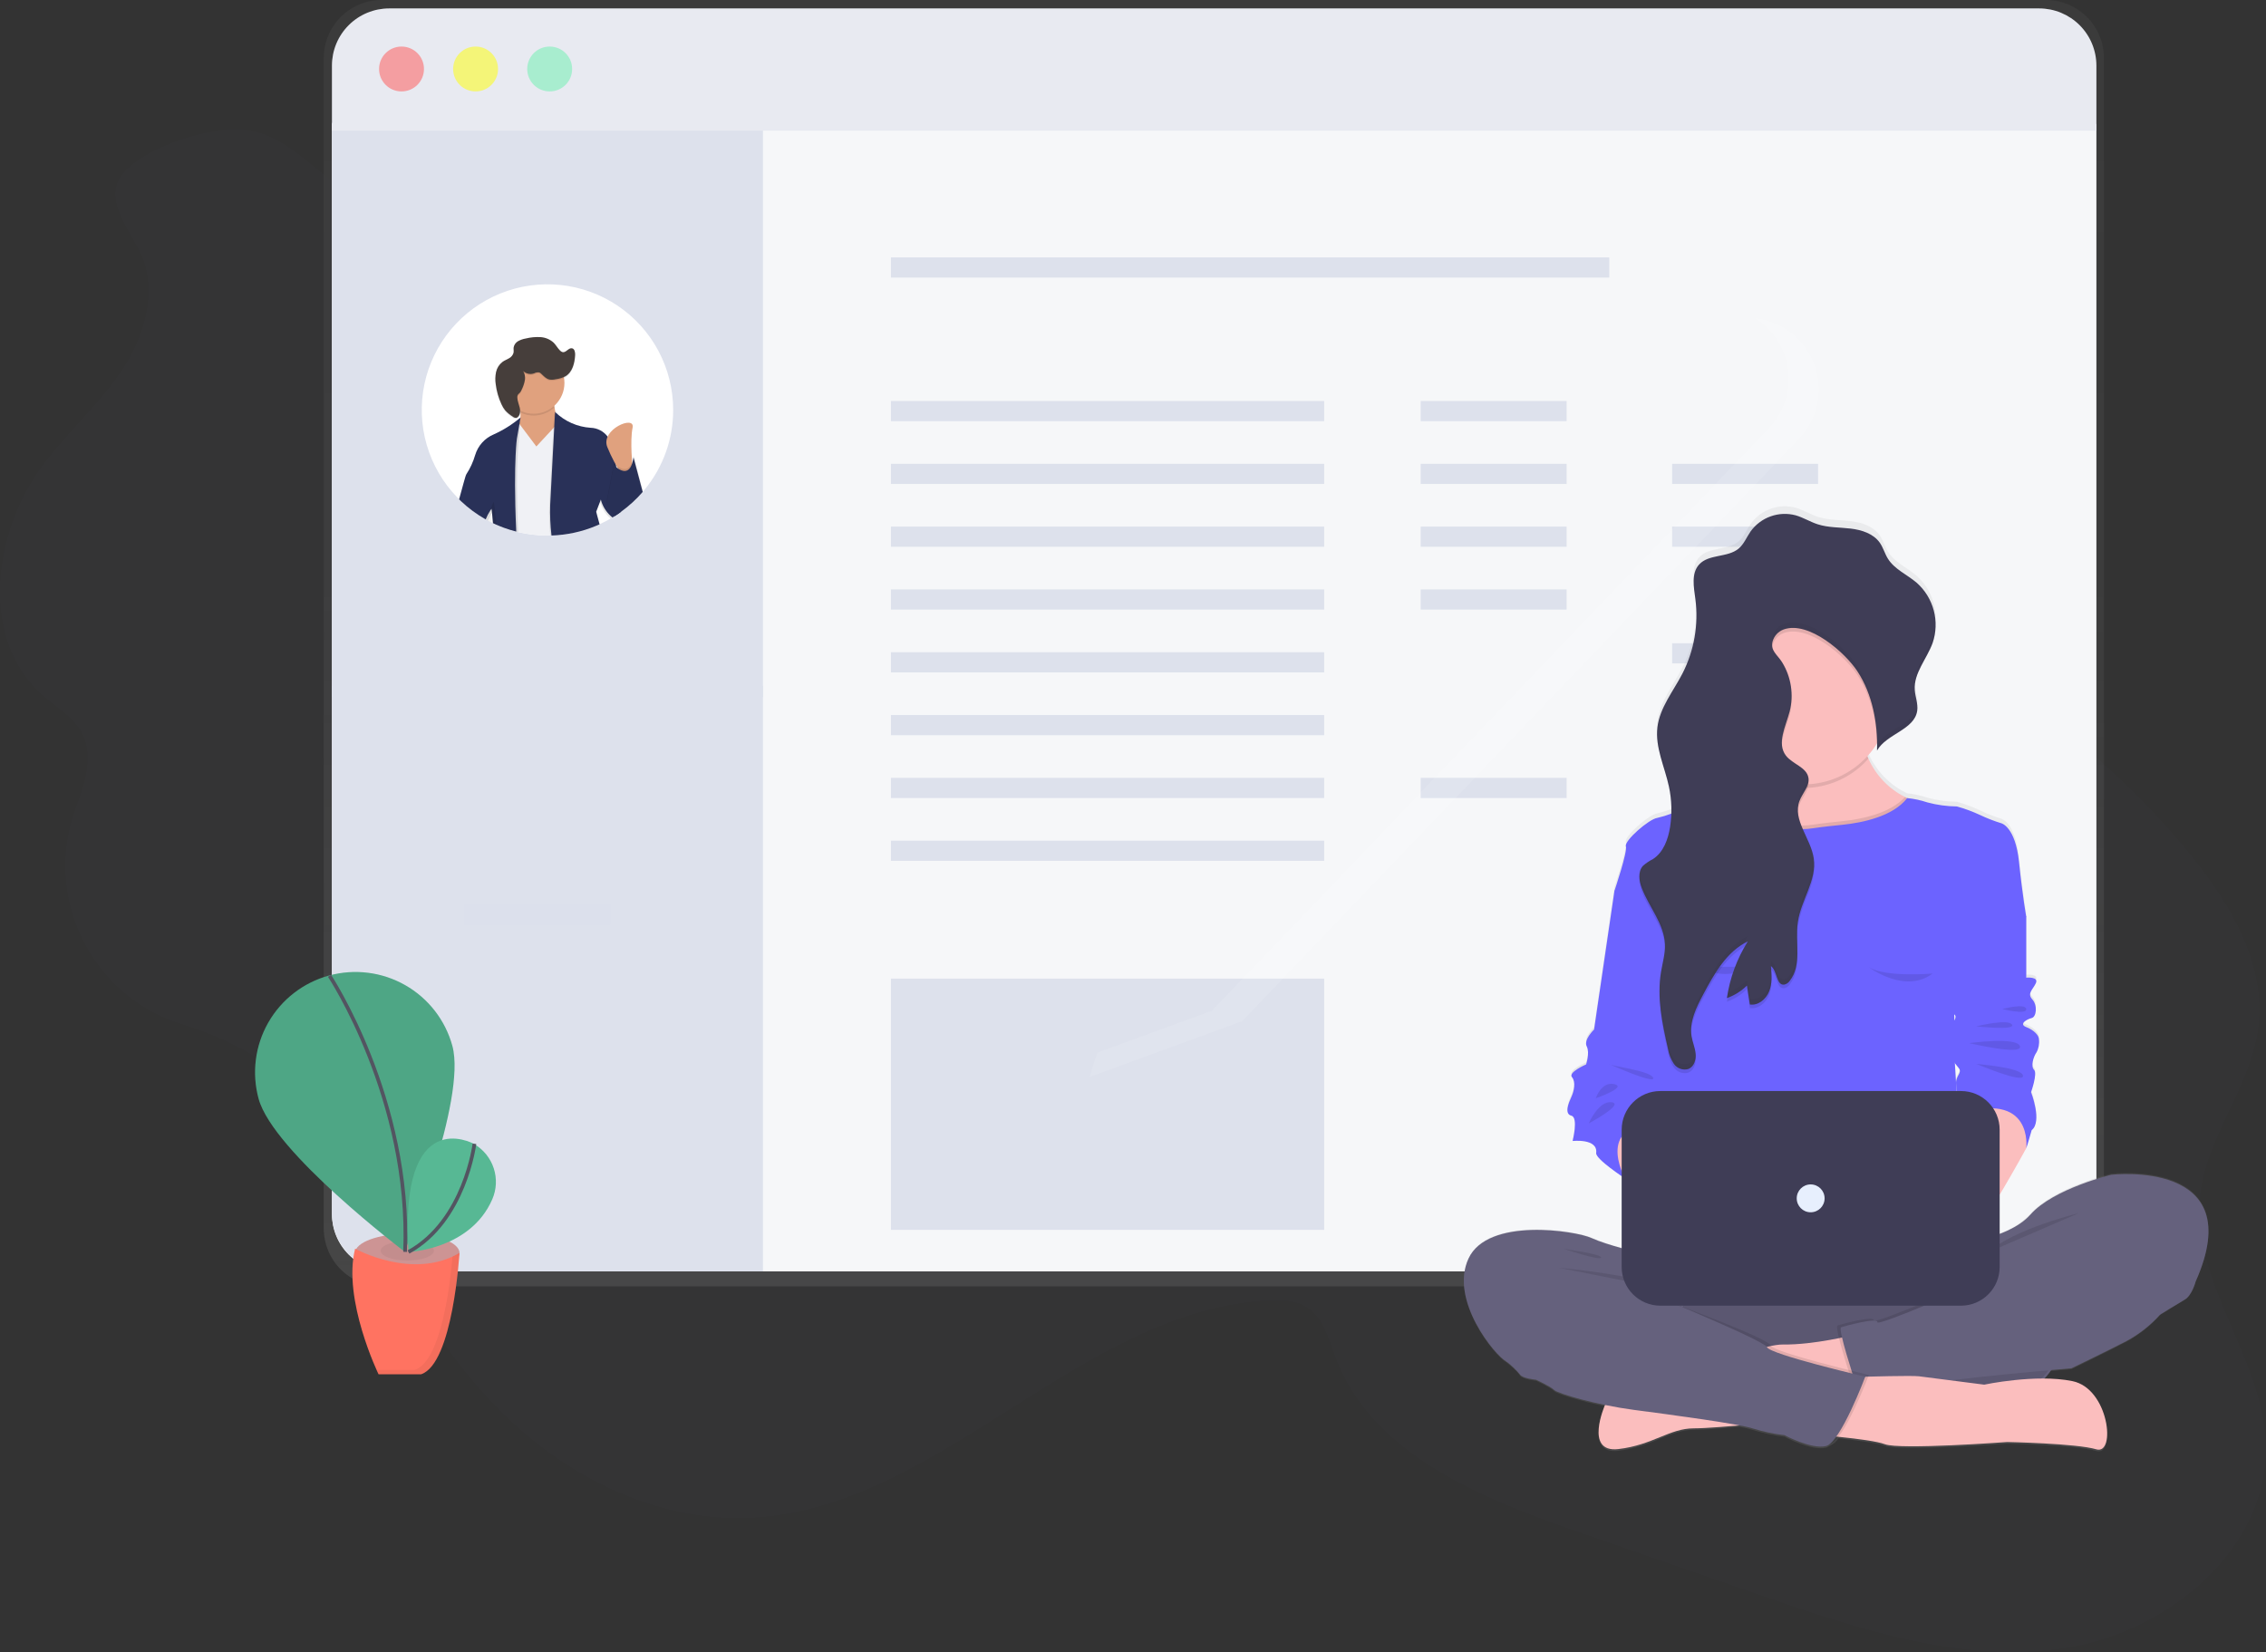 <svg width="613" height="447" viewBox="0 0 613 447" fill="none" xmlns="http://www.w3.org/2000/svg">
<rect x="0" y="0" width="613" height="447" fill="#333333" stroke="none"/>
<g clip-path="url(#clip0)">
<g opacity="0.1">
<path opacity="0.1" d="M37.189 66.853C42.904 76.793 39.739 89.697 33.53 99.335C27.322 108.974 18.491 116.624 11.61 125.82C-2.068 144.167 -5.603 173.138 11.644 188.214C15.359 191.463 19.953 194.033 22.217 198.413C25.344 204.456 23.029 211.736 20.671 218.138L20.474 218.664C11.56 242.819 24.694 269.589 49.309 277.166C62.931 281.361 75.224 288.16 84.324 299.154C92.275 308.764 96.87 320.62 102.114 331.933C111.595 352.369 123.833 371.909 140.743 386.79C157.654 401.67 179.72 411.532 202.245 410.72C253.695 408.867 291.578 354.716 342.977 351.865C346.681 351.658 350.626 351.798 353.725 353.837C358.095 356.715 359.434 362.366 361.272 367.278C371.005 393.28 400.31 405.265 426.551 414.372L475.859 431.498C502.643 440.795 530.772 450.231 558.788 445.925C586.805 441.618 614.16 418.623 612.944 390.307C611.947 367.048 592.66 346.578 595.187 323.432C596.935 307.437 608.921 294.001 610.927 278.034C613.017 261.418 603.928 245.462 593.467 232.38C563.366 194.722 520.467 169.901 478.599 145.959C449.109 129.09 419.468 112.155 387.72 100.035C309.453 70.235 223.431 71.518 140.054 63.386C125.715 61.986 110.727 60.339 97.587 54.005C87.501 49.144 79.617 37.904 68.551 35.524C60.118 33.709 47.645 37.456 40.282 41.55C26.862 49.066 30.56 55.321 37.189 66.853Z" fill="#6C63FF"/>
</g>
<path d="M553.532 0H103.201C101.14 0.009 99.1 0.424 97.199 1.221C95.297 2.018 93.572 3.182 92.121 4.646C90.67 6.111 89.522 7.846 88.743 9.754C87.964 11.662 87.568 13.705 87.579 15.765V332.303C87.568 334.363 87.964 336.406 88.743 338.314C89.522 340.222 90.67 341.957 92.121 343.422C93.572 344.886 95.297 346.05 97.199 346.847C99.1 347.644 101.14 348.059 103.201 348.068H553.532C555.594 348.059 557.634 347.644 559.535 346.847C561.436 346.05 563.162 344.886 564.613 343.422C566.063 341.957 567.211 340.222 567.991 338.314C568.77 336.406 569.165 334.363 569.154 332.303V15.765C569.165 13.705 568.77 11.662 567.991 9.754C567.211 7.846 566.063 6.111 564.613 4.646C563.162 3.182 561.436 2.018 559.535 1.221C557.634 0.424 555.594 0.009 553.532 0Z" fill="url(#paint0_linear)"/>
<path d="M567.12 33.535V328.528C567.12 332.634 565.489 336.571 562.584 339.474C559.68 342.377 555.74 344.008 551.633 344.008H105.28C101.173 344.008 97.233 342.377 94.329 339.474C91.424 336.571 89.793 332.634 89.793 328.528V33.535H567.12Z" fill="#F6F7F9"/>
<path d="M206.392 185.582V344.002H105.28C96.73 344.002 89.793 336.934 89.793 328.22V185.582H206.392Z" fill="#DDE1EC"/>
<path d="M435.342 69.653H241.009V75.113H435.342V69.653Z" fill="#DDE1EC"/>
<path d="M358.213 108.498H241.009V113.958H358.213V108.498Z" fill="#DDE1EC"/>
<path d="M423.805 108.498H384.33V113.958H423.805V108.498Z" fill="#DDE1EC"/>
<g opacity="0.1">
<path opacity="0.1" d="M165.095 244.762H125.62V250.223H165.095V244.762Z" fill="#6C63FF"/>
</g>
<path d="M423.805 159.484H384.33V164.944H423.805V159.484Z" fill="#DDE1EC"/>
<path d="M423.805 210.471H384.33V215.931H423.805V210.471Z" fill="#DDE1EC"/>
<path d="M423.805 125.495H384.33V130.955H423.805V125.495Z" fill="#DDE1EC"/>
<path d="M491.818 125.495H452.342V130.955H491.818V125.495Z" fill="#DDE1EC"/>
<path d="M423.805 142.487H384.33V147.947H423.805V142.487Z" fill="#DDE1EC"/>
<path d="M491.818 142.487H452.342V147.947H491.818V142.487Z" fill="#DDE1EC"/>
<path d="M491.818 174.051H452.342V179.511H491.818V174.051Z" fill="#DDE1EC"/>
<path d="M491.818 191.048H452.342V196.509H491.818V191.048Z" fill="#DDE1EC"/>
<path d="M491.818 227.468H452.342V232.928H491.818V227.468Z" fill="#DDE1EC"/>
<path d="M358.213 125.495H241.009V130.955H358.213V125.495Z" fill="#DDE1EC"/>
<path d="M358.213 142.487H241.009V147.947H358.213V142.487Z" fill="#DDE1EC"/>
<path d="M358.213 159.484H241.009V164.944H358.213V159.484Z" fill="#DDE1EC"/>
<path d="M358.213 176.481H241.009V181.942H358.213V176.481Z" fill="#DDE1EC"/>
<path d="M358.213 193.473H241.009V198.934H358.213V193.473Z" fill="#DDE1EC"/>
<path d="M358.213 210.471H241.009V215.931H358.213V210.471Z" fill="#DDE1EC"/>
<path d="M358.213 227.468H241.009V232.928H358.213V227.468Z" fill="#DDE1EC"/>
<path d="M206.392 33.233H89.793V188.618H206.392V33.233Z" fill="#DDE1EC"/>
<path d="M567.12 17.753C567.119 13.649 565.486 9.713 562.582 6.811C559.678 3.909 555.739 2.279 551.633 2.279H105.28C101.173 2.279 97.233 3.91 94.329 6.813C91.424 9.716 89.793 13.654 89.793 17.759V35.361H567.12V17.753Z" fill="#E8EAF1"/>
<path d="M108.62 24.737C111.974 24.737 114.694 22.019 114.694 18.666C114.694 15.313 111.974 12.595 108.62 12.595C105.265 12.595 102.546 15.313 102.546 18.666C102.546 22.019 105.265 24.737 108.62 24.737Z" fill="#FF5252" fill-opacity="0.5"/>
<path d="M128.657 24.737C132.012 24.737 134.731 22.019 134.731 18.666C134.731 15.313 132.012 12.595 128.657 12.595C125.303 12.595 122.583 15.313 122.583 18.666C122.583 22.019 125.303 24.737 128.657 24.737Z" fill="#FFFF00" fill-opacity="0.5"/>
<path d="M148.7 24.737C152.055 24.737 154.774 22.019 154.774 18.666C154.774 15.313 152.055 12.595 148.7 12.595C145.346 12.595 142.626 15.313 142.626 18.666C142.626 22.019 145.346 24.737 148.7 24.737Z" fill="#69F0AE" fill-opacity="0.5"/>
<path d="M182.107 110.928C182.117 118.713 179.442 126.263 174.531 132.305C174.346 132.535 174.161 132.759 173.971 132.983C173.934 133.021 173.9 133.062 173.87 133.106C172.13 135.118 170.161 136.921 168.003 138.477L167.723 138.684C167.337 138.958 166.944 139.244 166.547 139.479L166.272 139.653L165.684 140.017C165.597 140.072 165.507 140.122 165.415 140.168C165.342 140.22 165.265 140.267 165.185 140.308C164.322 140.812 163.431 141.277 162.518 141.703C162.417 141.759 162.305 141.803 162.198 141.854C162.092 141.904 161.969 141.966 161.845 142.011C161.722 142.055 161.481 142.173 161.285 142.246C159.328 143.074 157.296 143.711 155.217 144.15C153.235 144.574 151.219 144.82 149.193 144.884H148.885H148.084C145.41 144.893 142.745 144.586 140.144 143.971L139.656 143.853C138.513 143.554 137.393 143.207 136.294 142.811C135.628 142.565 134.966 142.296 134.322 142.011C134.16 141.938 134.003 141.871 133.84 141.792L133.353 141.574L132.927 141.355L132.479 141.126L131.98 140.863L131.42 140.543L131.33 140.493C128.941 139.138 126.725 137.5 124.729 135.615C124.561 135.452 124.387 135.296 124.225 135.122C124.062 134.948 123.872 134.775 123.704 134.596C119.822 130.6 116.982 125.713 115.434 120.364C113.885 115.014 113.676 109.366 114.823 103.917C115.971 98.467 118.44 93.383 122.015 89.111C125.59 84.84 130.16 81.511 135.323 79.419C140.486 77.326 146.085 76.534 151.627 77.111C157.169 77.689 162.483 79.618 167.104 82.73C171.724 85.842 175.509 90.041 178.125 94.958C180.741 99.875 182.109 105.359 182.107 110.928Z" fill="white"/>
<path d="M167.225 124.543V124.588L167.264 124.627C167.253 124.593 167.236 124.571 167.225 124.543ZM132.955 141.344C132.899 140.56 132.843 139.854 132.792 139.25C132.753 138.824 132.714 138.443 132.68 138.13C132.677 138.115 132.677 138.099 132.68 138.085C132.68 138.006 132.68 137.934 132.68 137.861C132.14 138.685 131.697 139.568 131.358 140.493L131.448 140.543L132.008 140.863L132.507 141.126L132.955 141.355C132.955 141.606 132.974 141.867 133.011 142.139C132.983 141.871 132.972 141.613 132.955 141.361V141.344ZM140.413 109.326L140.441 109.377C140.443 109.39 140.443 109.403 140.441 109.416C140.436 109.39 140.426 109.366 140.413 109.343V109.326Z" fill="url(#paint1_linear)"/>
<path d="M150.168 103.608C150.168 103.608 148.145 112.692 153.704 117.492C159.262 122.291 140.575 126.049 137.281 122.034C133.986 118.018 139.567 115.969 139.567 115.969C139.567 115.969 142.368 113.695 139.567 106.885L150.168 103.608Z" fill="#E0A17E"/>
<path d="M155.211 144.161C153.229 144.585 151.213 144.831 149.188 144.895H148.879H148.078C145.406 144.9 142.743 144.59 140.144 143.971L139.656 143.853C138.513 143.554 137.393 143.207 136.294 142.811L135.734 134.411L138.166 122.779L139.595 115.924L139.998 114.008L140.407 114.568L140.497 114.692L140.609 114.837L145.092 120.802L149.681 115.862L149.916 115.605L151.177 114.244L151.653 113.734L151.877 115.465L152.684 121.687L154.18 133.162L155.211 144.161Z" fill="#F0F1F5"/>
<path opacity="0.1" d="M167.718 138.684C167.331 138.958 166.939 139.244 166.541 139.479L166.266 139.653L165.678 140.017C165.591 140.072 165.501 140.122 165.409 140.168C165.336 140.22 165.259 140.267 165.179 140.308C163.945 139.256 163.018 137.89 162.495 136.354C162.429 136.159 162.373 135.961 162.327 135.761C162.325 135.729 162.325 135.697 162.327 135.665L162.008 136.505L161.027 138.93C161.027 138.93 161.319 140.118 161.84 141.999C161.657 142.085 161.47 142.164 161.279 142.235C159.323 143.063 157.29 143.7 155.211 144.139C153.229 144.563 151.213 144.808 149.188 144.872H148.879C148.596 142.269 148.497 139.649 148.582 137.032L149.322 122.935L149.698 115.823L149.905 111.903C149.905 111.903 149.978 111.981 150.118 112.11C150.258 112.239 150.353 112.334 150.521 112.485C153.022 114.669 156.173 115.97 159.486 116.187C160.402 116.213 161.298 116.45 162.107 116.88C162.916 117.309 163.614 117.919 164.148 118.662C165.161 120.102 165.813 121.763 166.048 123.507L166.216 125.047L166.261 125.484L166.322 126.044L167.718 138.684Z" fill="black"/>
<path d="M167.998 138.482L167.718 138.69C167.331 138.964 166.939 139.25 166.541 139.485L166.266 139.658L165.678 140.022C164.361 138.964 163.357 137.566 162.776 135.979C162.749 135.913 162.726 135.846 162.708 135.777C162.647 135.581 162.591 135.374 162.546 135.172L162.316 135.772L162.002 136.584L161.285 138.454C161.285 138.454 161.616 139.798 162.198 141.871C162.081 141.927 161.969 141.983 161.845 142.027C161.722 142.072 161.481 142.19 161.285 142.263C159.328 143.091 157.296 143.728 155.217 144.167C153.235 144.591 151.219 144.836 149.193 144.9C148.866 142.128 148.748 139.335 148.84 136.545L149.557 122.885L149.938 115.605L150.123 112.171L150.157 111.46C150.187 111.494 150.219 111.526 150.252 111.555C152.834 114.032 156.207 115.518 159.778 115.75C160.68 115.776 161.565 116.007 162.365 116.425C163.165 116.843 163.859 117.438 164.395 118.164C165.436 119.616 166.105 121.3 166.345 123.07L166.642 125.831V125.87L166.704 126.43L167.998 138.482Z" fill="#293158"/>
<path opacity="0.1" d="M140.755 113.168V113.51L140.665 114.809L140.351 119.256C140.351 119.256 140.166 120.539 140.032 123.428C139.836 127.237 139.718 133.834 140.172 143.982L139.684 143.864C138.541 143.566 137.421 143.218 136.322 142.823C135.656 142.576 134.995 142.307 134.35 142.022C134.188 141.949 134.031 141.882 133.868 141.803C133.706 139.563 133.51 138.191 133.51 138.191C133.51 138.191 133.358 138.382 133.129 138.751C133.033 138.902 132.916 139.087 132.792 139.311L132.764 139.362C132.656 139.548 132.54 139.761 132.417 140C132.277 140.28 132.137 140.56 132.002 140.913L131.442 140.594L131.352 140.543C128.964 139.189 126.748 137.551 124.752 135.665C125.654 132.49 126.433 129.298 126.713 128.889C127.758 127.285 128.56 125.535 129.094 123.697C129.467 122.449 130.113 121.299 130.986 120.33C131.858 119.362 132.934 118.599 134.137 118.097C136.651 116.919 138.899 115.242 140.743 113.168H140.755Z" fill="black"/>
<path d="M140.76 113.011C138.592 114.847 136.175 116.368 133.582 117.531C132.379 118.033 131.303 118.796 130.431 119.764C129.559 120.733 128.913 121.883 128.54 123.132C128.005 124.97 127.203 126.719 126.158 128.323C125.884 128.732 125.099 131.93 124.197 135.111C124.359 135.279 124.533 135.441 124.701 135.604C126.697 137.489 128.913 139.127 131.302 140.482L131.392 140.532C131.718 139.7 132.132 138.904 132.624 138.158L132.652 138.113C132.848 137.822 132.972 137.665 132.972 137.665C132.972 137.665 133.022 138.034 133.095 138.701C133.168 139.367 133.263 140.381 133.353 141.557L133.84 141.775C133.997 141.854 134.154 141.921 134.322 141.994C134.966 142.279 135.628 142.554 136.294 142.795C137.382 143.194 138.502 143.541 139.656 143.836C139.197 133.789 139.298 127.169 139.483 123.266C139.628 120.118 139.825 118.724 139.825 118.724L140.536 114.636L140.738 113.482L140.833 112.922L140.76 113.011Z" fill="#293158"/>
<path opacity="0.1" d="M144.363 112.446C143.103 112.447 141.86 112.162 140.727 111.611C140.531 110.16 140.141 108.742 139.567 107.394L150.168 104.118C149.782 106.148 149.708 108.226 149.95 110.278C148.422 111.671 146.43 112.444 144.363 112.446Z" fill="black"/>
<path d="M144.363 111.942C148.965 111.942 152.695 108.213 152.695 103.614C152.695 99.015 148.965 95.286 144.363 95.286C139.761 95.286 136.031 99.015 136.031 103.614C136.031 108.213 139.761 111.942 144.363 111.942Z" fill="#E0A17E"/>
<g opacity="0.1">
<path opacity="0.1" d="M161.296 142.257C160.641 139.955 160.277 138.443 160.277 138.443L161.537 135.161C161.636 135.623 161.781 136.073 161.969 136.505L161.997 136.578L161.28 138.449C161.28 138.449 161.61 139.793 162.193 141.865C162.075 141.921 161.963 141.977 161.84 142.022C161.717 142.067 161.476 142.184 161.296 142.257Z" fill="black"/>
</g>
<path d="M171.13 126.576C171.13 126.576 170.374 119.256 171.13 115.722C171.887 112.188 162.294 116.226 164.311 121.02C165.39 123.678 166.744 126.215 168.351 128.592L171.13 126.576Z" fill="#E0A17E"/>
<path opacity="0.1" d="M173.864 133.106C172.125 135.118 170.156 136.921 167.998 138.477L167.718 138.684C167.331 138.958 166.939 139.244 166.541 139.479C165.638 138.408 164.831 137.26 164.132 136.046L164.059 135.917L166.081 125.316L166.294 125.534C166.384 125.618 166.502 125.73 166.642 125.842H166.67C167.718 126.738 169.931 128.082 170.996 124.957C171.175 124.41 171.305 123.848 171.382 123.277L171.59 124.05L171.713 124.504L173.954 132.955L173.864 133.106Z" fill="black"/>
<path d="M173.864 133.106C172.125 135.118 170.156 136.921 167.998 138.477L167.718 138.684C167.331 138.958 166.939 139.244 166.541 139.479L166.266 139.653C165.445 138.635 164.707 137.552 164.059 136.416L164.132 136.041L166.081 125.814C166.081 125.814 166.182 125.932 166.356 126.094L166.703 126.402C166.849 126.525 167.017 126.66 167.202 126.783C168.362 127.578 170.127 128.178 171.024 125.383C171.189 124.864 171.309 124.332 171.382 123.792L171.64 124.744L173.864 133.106Z" fill="#293158"/>
<path opacity="0.02" d="M173.864 133.106C172.125 135.118 170.156 136.921 167.998 138.477L167.718 138.684C167.331 138.958 166.939 139.244 166.541 139.479L166.266 139.653C165.445 138.635 164.707 137.552 164.059 136.416L164.132 136.041L166.081 125.814C166.081 125.814 166.182 125.932 166.356 126.094L166.703 126.402C166.849 126.525 167.017 126.66 167.202 126.783C168.362 127.578 170.127 128.178 171.024 125.383C171.189 124.864 171.309 124.332 171.382 123.792L171.64 124.744L173.864 133.106Z" fill="black"/>
<path opacity="0.1" d="M132.68 138.135L132.652 138.18C132.652 138.152 132.652 138.118 132.652 138.096C133.005 136.869 133.325 136.041 133.61 135.794C133.61 135.794 133.986 138.286 134.322 142.022C134.16 141.949 134.003 141.882 133.84 141.803L133.353 141.585C133.269 140.381 133.179 139.401 133.095 138.729C133.011 138.057 132.972 137.693 132.972 137.693C132.972 137.693 132.876 137.844 132.68 138.135Z" fill="black"/>
<path opacity="0.1" d="M144.464 101.318C144.9 101.079 145.401 100.989 145.893 101.06C146.105 101.15 146.296 101.283 146.453 101.452C147.109 102.074 147.759 102.796 148.644 102.987C149.191 103.07 149.749 103.045 150.286 102.914C151.229 102.805 152.144 102.526 152.987 102.091C154.864 100.971 155.463 98.546 155.581 96.367C155.62 95.633 155.469 94.687 154.746 94.53C153.827 94.334 153.155 95.728 152.225 95.577C151.942 95.509 151.687 95.354 151.496 95.135C150.863 94.502 150.432 93.69 149.815 93.052C148.83 92.131 147.553 91.584 146.207 91.506C144.871 91.433 143.532 91.56 142.234 91.881C141.518 91.999 140.827 92.236 140.189 92.581C139.873 92.754 139.599 92.994 139.386 93.284C139.173 93.575 139.026 93.908 138.956 94.261C138.894 94.748 139.023 95.252 138.928 95.734C138.834 96.059 138.674 96.362 138.458 96.623C138.242 96.884 137.975 97.098 137.673 97.252C137.113 97.599 136.451 97.812 135.902 98.237C135.03 98.915 134.424 99.879 134.193 100.959C133.969 102.034 133.939 103.139 134.104 104.224C134.334 106.109 134.859 107.947 135.661 109.668C135.926 110.269 136.267 110.834 136.675 111.348C137.275 112.002 137.963 112.567 138.721 113.028C138.858 113.153 139.021 113.245 139.199 113.298C139.376 113.352 139.563 113.365 139.746 113.336C139.851 113.299 139.948 113.242 140.032 113.168C140.749 112.569 140.816 111.488 140.592 110.575C140.368 109.662 139.987 108.794 139.942 107.865C139.914 107.604 139.964 107.34 140.088 107.109C140.237 106.921 140.406 106.75 140.592 106.599C140.835 106.32 141.025 105.999 141.153 105.653C141.581 104.796 141.874 103.877 142.021 102.931C142.102 102.151 141.931 101.366 141.534 100.691C141.918 101.052 142.395 101.302 142.911 101.412C143.428 101.523 143.965 101.49 144.464 101.318Z" fill="black"/>
<path d="M144.464 101.027C144.9 100.788 145.401 100.697 145.893 100.769C146.105 100.859 146.296 100.992 146.453 101.161C147.109 101.783 147.759 102.505 148.644 102.695C149.191 102.779 149.749 102.754 150.286 102.623C151.229 102.514 152.144 102.235 152.987 101.799C154.864 100.679 155.463 98.254 155.581 96.076C155.62 95.342 155.469 94.396 154.746 94.239C153.827 94.043 153.155 95.437 152.225 95.286C151.942 95.218 151.687 95.063 151.496 94.844C150.863 94.211 150.432 93.399 149.815 92.76C148.83 91.84 147.553 91.293 146.207 91.215C144.871 91.142 143.532 91.269 142.234 91.59C141.518 91.708 140.827 91.945 140.189 92.29C139.873 92.463 139.599 92.703 139.386 92.993C139.173 93.283 139.026 93.617 138.956 93.97C138.894 94.457 139.023 94.961 138.928 95.443C138.834 95.768 138.674 96.071 138.458 96.332C138.242 96.593 137.975 96.807 137.673 96.961C137.113 97.308 136.451 97.521 135.902 97.946C135.03 98.624 134.424 99.588 134.193 100.668C133.969 101.742 133.939 102.848 134.104 103.933C134.334 105.818 134.859 107.655 135.661 109.377C135.926 109.978 136.267 110.542 136.675 111.057C137.275 111.71 137.963 112.276 138.721 112.737C138.858 112.861 139.021 112.954 139.199 113.007C139.376 113.06 139.563 113.073 139.746 113.045C139.851 113.007 139.948 112.95 140.032 112.877C140.749 112.278 140.816 111.197 140.592 110.284C140.368 109.371 139.987 108.503 139.942 107.573C139.914 107.313 139.964 107.049 140.088 106.817C140.237 106.63 140.406 106.459 140.592 106.308C140.835 106.029 141.025 105.708 141.153 105.361C141.581 104.504 141.874 103.586 142.021 102.639C142.102 101.86 141.931 101.075 141.534 100.399C141.918 100.761 142.395 101.011 142.911 101.121C143.428 101.232 143.965 101.199 144.464 101.027Z" fill="#463E3B"/>
<path d="M110.184 344.189C117.979 344.189 124.298 341.87 124.298 339.009C124.298 336.148 117.979 333.828 110.184 333.828C102.388 333.828 96.069 336.148 96.069 339.009C96.069 341.87 102.388 344.189 110.184 344.189Z" fill="#CD9494"/>
<path opacity="0.05" d="M110.184 341.075C114.16 341.075 117.384 339.892 117.384 338.432C117.384 336.972 114.16 335.788 110.184 335.788C106.207 335.788 102.983 336.972 102.983 338.432C102.983 339.892 106.207 341.075 110.184 341.075Z" fill="black"/>
<path d="M96.063 337.872C96.063 337.872 111.618 346.508 124.293 339.026C124.293 339.026 122.567 368.971 113.921 371.85H102.406C102.406 371.85 92.612 351.671 96.063 337.872Z" fill="#FF7361"/>
<path d="M122.371 282.987C126.332 297.453 109.444 338.661 109.444 338.661C109.444 338.661 73.925 311.779 69.963 297.319C68.062 290.373 68.999 282.956 72.569 276.701C76.138 270.445 82.048 265.863 88.998 263.963C95.947 262.062 103.368 262.999 109.626 266.567C115.885 270.135 120.469 276.041 122.371 282.987Z" fill="#57B894"/>
<path opacity="0.1" d="M122.371 282.987C126.332 297.453 109.444 338.661 109.444 338.661C109.444 338.661 73.925 311.779 69.963 297.319C68.062 290.373 68.999 282.956 72.569 276.701C76.138 270.445 82.048 265.863 88.998 263.963C95.947 262.062 103.368 262.999 109.626 266.567C115.885 270.135 120.469 276.041 122.371 282.987Z" fill="black"/>
<path d="M89.143 264.041C89.143 264.041 111.254 297.403 109.59 338.734" stroke="#535461" stroke-miterlimit="10"/>
<path d="M128.013 309.422C128.013 309.422 107.942 298.517 110.503 338.762C110.503 338.762 127.229 338.163 133.163 324.526C134.322 321.874 134.469 318.889 133.574 316.137C132.68 313.384 130.807 311.055 128.31 309.59L128.013 309.422Z" fill="#57B894"/>
<path d="M128.344 309.489C128.344 309.489 125.755 330.378 110.503 338.762" stroke="#535461" stroke-miterlimit="10"/>
<path opacity="0.05" d="M122.41 339.983C121.85 346.872 119.435 368.265 112.201 370.679H101.874C102.204 371.413 102.406 371.833 102.406 371.833H113.932C122.567 368.949 124.298 338.992 124.298 338.992C123.686 339.354 123.056 339.685 122.41 339.983Z" fill="black"/>
<path d="M358.213 264.795H241.009V332.779H358.213V264.795Z" fill="#DDE1EC"/>
<path opacity="0.1" d="M477.821 88.465C481.542 92.022 483.698 96.911 483.815 102.056C483.933 107.201 482.003 112.183 478.448 115.907L327.849 273.487L296.829 284.828L294.733 291.414L336.052 276.293L486.674 118.769C490.228 115.045 492.159 110.063 492.041 104.918C491.923 99.772 489.767 94.884 486.046 91.327C482.944 88.355 478.94 86.501 474.666 86.056C475.797 86.75 476.854 87.557 477.821 88.465Z" fill="white"/>
<path d="M571.14 317.59C571.14 317.59 555.482 321.379 549.284 328.462C546.964 330.863 544.107 332.678 540.948 333.759V323.047C544.528 317.032 548.142 310.342 548.142 310.342C548.305 310.013 549.61 305.4 549.61 305.4C552.546 303.094 549.447 295.023 549.447 295.023C549.447 295.023 551.241 289.916 550.262 288.928C549.284 287.939 550.099 285.304 550.915 284.151C551.509 283.042 551.737 281.773 551.567 280.527C551.567 279.538 550.262 278.056 548.142 277.232C546.022 276.408 548.305 275.091 549.61 274.761C550.915 274.432 551.241 271.302 549.773 269.655C548.305 268.007 549.936 267.019 550.752 265.207C551.567 263.395 548.142 263.724 548.142 263.724V247.09L548.144 247.089C548.144 247.089 547.165 241.653 546.186 232.095C545.208 222.542 541.455 221.554 541.455 221.554C539.443 220.931 537.48 220.159 535.583 219.246C533.583 218.31 531.509 217.539 529.383 216.943C526.683 216.915 523.998 216.543 521.392 215.836C519.625 215.236 517.794 214.84 515.936 214.655C515.736 214.561 515.545 214.463 515.349 214.364C510.933 212.122 507.434 208.415 505.45 203.877C505.35 203.651 505.257 203.427 505.167 203.205C506.141 202.135 507.014 200.977 507.774 199.746L507.791 199.718C507.793 199.886 507.798 200.054 507.798 200.222C507.798 200.293 507.796 200.363 507.796 200.434C507.794 200.84 507.79 201.246 507.779 201.651L507.781 201.648L507.781 201.683C510.385 197.087 517.93 196.037 518.649 190.791C518.68 190.553 518.696 190.312 518.696 190.072L518.697 190.039C518.697 189.862 518.689 189.685 518.676 189.509C518.579 188.044 518.077 186.585 517.98 185.104C517.955 184.681 517.962 184.256 518 183.834L518.003 183.857C518.34 179.782 521.413 176.239 522.821 172.281C523.196 171.216 523.442 170.11 523.555 168.987L523.558 168.957C523.593 168.617 523.616 168.276 523.628 167.935C523.631 167.85 523.631 167.765 523.632 167.68C523.636 167.443 523.635 167.206 523.628 166.969C523.584 164.864 523.11 162.791 522.235 160.876C521.359 158.962 520.1 157.247 518.536 155.838C515.936 153.577 512.499 152.157 510.7 149.208C509.86 147.831 509.446 146.214 508.531 144.888C506.808 142.389 503.637 141.371 500.643 141.01C497.649 140.649 494.562 140.77 491.695 139.828C489.663 139.16 487.819 137.981 485.766 137.386C483.528 136.787 481.161 136.887 478.983 137.673C476.804 138.458 474.918 139.892 473.577 141.781C472.495 143.359 471.786 145.25 470.328 146.483C467.339 149.008 462.268 147.912 459.649 150.826C458.211 152.426 458.046 154.607 458.221 156.837L458.227 156.915C458.241 157.088 458.257 157.261 458.274 157.434C458.282 157.515 458.29 157.595 458.299 157.676C458.308 157.762 458.318 157.848 458.328 157.934C458.421 158.733 458.536 159.528 458.637 160.295C458.652 160.411 458.664 160.529 458.678 160.646C458.706 160.884 458.734 161.122 458.757 161.36C458.774 161.534 458.789 161.709 458.803 161.883C458.821 162.099 458.837 162.315 458.85 162.531C458.861 162.701 458.873 162.87 458.881 163.039C459.176 169.121 457.887 175.175 455.14 180.608C452.673 185.454 449.002 189.913 448.363 195.323C448.264 196.209 448.24 197.101 448.293 197.991C448.298 198.096 448.301 198.201 448.308 198.305C448.319 198.466 448.336 198.626 448.352 198.786C448.369 198.969 448.386 199.153 448.408 199.337C448.421 199.441 448.437 199.546 448.452 199.651C448.485 199.894 448.521 200.138 448.562 200.381C448.571 200.433 448.581 200.485 448.59 200.537C449.238 204.224 450.705 207.863 451.487 211.562C451.777 212.936 451.972 214.328 452.07 215.728L452.072 215.757C452.103 216.202 452.124 216.648 452.136 217.094C452.151 217.697 452.143 218.301 452.123 218.904C450.885 219.382 449.614 219.772 448.321 220.071C446.036 220.403 439.347 226.333 439.836 227.815C440.321 229.278 436.842 239.69 436.744 239.997L436.739 240.002L436.74 240.003L436.739 240.004L431.236 277.891C431.236 277.891 428.331 280.691 429.239 282.503C430.147 284.315 429.063 287.445 429.063 287.445C429.063 287.445 424.154 289.586 425.243 290.904C426.333 292.222 425.836 294.693 425.085 296.34C424.335 297.988 423.111 300.953 425.085 301.447C427.059 301.941 425.425 308.365 425.425 308.365C425.425 308.365 432.309 307.575 431.803 311.66C431.642 312.965 436.619 316.541 438.696 317.973V337.653C435.915 336.926 433.19 336.002 430.541 334.887C426.3 332.91 402.486 329.121 397.267 340.487C392.047 351.853 404.444 367.008 407.543 368.656C407.543 368.656 410.479 370.962 411.131 372.115C411.783 373.268 415.535 373.598 415.535 373.598C415.535 373.598 419.45 375.41 420.428 376.398C421.15 377.127 427.111 379.021 434.183 380.494L434.181 380.495C434.181 380.495 428.472 393.638 437.785 392.553C447.098 391.468 451.636 386.886 458.203 386.886C460.827 386.886 465.701 386.52 470.607 386.08C471.838 386.297 473.056 386.584 474.254 386.94C477.019 387.807 479.858 388.413 482.736 388.752C482.736 388.752 490.075 392.706 493.99 391.718C494.315 391.619 494.617 391.458 494.879 391.242C494.909 391.235 494.94 391.231 494.969 391.223C495.941 390.804 496.763 390.099 497.326 389.202C502.225 389.703 507.803 390.416 509.903 391.227C513.962 392.794 542.977 390.624 542.977 390.624C542.977 390.624 561.722 390.992 567.095 392.617C572.468 394.241 570.558 376.033 560.648 373.983C557.991 373.476 555.29 373.237 552.585 373.27C553.272 372.564 553.898 371.803 554.458 370.993C558.029 370.668 560.375 370.468 560.375 370.468C560.375 370.468 569.835 365.855 575.218 363.055C578.659 361.185 581.749 358.733 584.352 355.807C584.352 355.807 589.082 352.842 591.039 351.689C592.997 350.536 593.975 346.747 593.975 346.747C608.818 313.143 571.14 317.59 571.14 317.59ZM528.665 275.436C528.666 274.881 528.668 274.327 528.67 273.775C529.191 274.151 529.115 274.74 528.665 275.436ZM528.82 287.086C529.214 287.606 529.598 288.08 529.874 288.433C530.928 289.785 529.02 290.443 529.158 292.71C529.189 293.219 529.233 293.923 529.281 294.708H529.281C529.08 291.461 528.916 288.766 528.82 287.086H528.82Z" fill="url(#paint2_linear)"/>
<path d="M443.916 339.073C443.916 339.073 434.782 336.953 430.541 334.995C426.3 333.038 402.486 329.287 397.267 340.541C392.047 351.795 404.444 366.801 407.543 368.433C410.642 370.064 440.817 347.718 440.817 347.718L464.631 357.749L469.198 342.172L443.916 339.073Z" fill="#65617D"/>
<path d="M541.014 342.172H470.575C461.413 342.172 453.986 349.599 453.986 358.76V361.631C453.986 370.792 461.413 378.219 470.575 378.219H541.014C550.175 378.219 557.602 370.792 557.602 361.631V358.76C557.602 349.599 550.175 342.172 541.014 342.172Z" fill="#65617D"/>
<path opacity="0.1" d="M557.602 360.194C557.602 364.974 555.704 369.559 552.324 372.939C548.945 376.32 544.361 378.219 539.58 378.221H472.01C467.229 378.221 462.645 376.322 459.265 372.941C455.884 369.561 453.985 364.977 453.985 360.196C453.985 355.416 455.884 350.832 459.265 347.451C462.645 344.071 467.229 342.172 472.01 342.172H539.58C544.36 342.173 548.944 344.072 552.323 347.451C555.703 350.831 557.602 355.414 557.602 360.194Z" fill="black"/>
<path d="M501.187 361.248C501.187 361.248 490.799 363.917 482.322 363.797C473.844 363.678 434.181 380.155 434.181 380.155C434.181 380.155 428.472 393.17 437.785 392.095C447.099 391.02 451.636 386.483 458.203 386.483C464.77 386.483 485.426 384.215 485.426 384.215L505.305 369.528L501.187 361.248Z" fill="#FBBEBE"/>
<path d="M507.691 238.435L489.053 242.11L487.844 242.35C487.844 242.35 473.111 238.435 472.621 238.107C472.132 237.784 458.759 219.758 458.759 219.758C458.759 219.758 465.521 219.831 470.835 216.768C471.026 216.66 471.212 216.543 471.398 216.425C473.742 215.022 475.524 212.845 476.438 210.27C476.531 210.001 476.614 209.722 476.693 209.433C477.3 206.786 477.246 204.03 476.536 201.408C474.735 193.804 478.909 191.71 484.473 191.891C492.507 192.155 503.449 197.171 503.449 197.171C503.589 199.73 504.17 202.246 505.166 204.608C505.254 204.828 505.352 205.049 505.45 205.274C507.445 209.779 510.944 213.45 515.349 215.657C515.545 215.755 515.736 215.853 515.936 215.946C516.528 216.23 517.155 216.499 517.806 216.744C531.996 222.126 507.691 238.435 507.691 238.435Z" fill="#FBBEBE"/>
<path opacity="0.1" d="M505.45 205.274C501.907 209.288 497.1 211.971 491.824 212.88C486.548 213.788 481.119 212.867 476.438 210.27C477.316 207.386 477.35 204.311 476.536 201.408C472.132 182.814 503.449 197.171 503.449 197.171C503.606 199.973 504.285 202.721 505.45 205.274Z" fill="black"/>
<path d="M511.332 188.754C511.339 193.149 510.106 197.457 507.774 201.183C507.014 202.404 506.14 203.55 505.166 204.608C501.058 209.116 495.351 211.839 489.263 212.198C488.793 212.227 488.319 212.242 487.844 212.242C483.199 212.242 478.658 210.864 474.795 208.283C470.933 205.703 467.922 202.034 466.144 197.742C464.367 193.451 463.902 188.728 464.808 184.172C465.714 179.616 467.951 175.431 471.236 172.146C474.521 168.861 478.706 166.624 483.262 165.718C487.818 164.812 492.541 165.277 496.832 167.054C501.124 168.832 504.793 171.843 507.373 175.705C509.954 179.568 511.332 184.109 511.332 188.754Z" fill="#FBBEBE"/>
<path opacity="0.1" d="M507.691 238.435L489.053 242.11L487.844 242.35C487.844 242.35 473.111 238.435 472.621 238.107C472.132 237.784 458.759 219.758 458.759 219.758C458.759 219.758 465.521 219.831 470.835 216.768C471.026 216.66 471.212 216.543 471.398 216.425C473.433 218.608 475.894 220.35 478.628 221.546C481.362 222.742 484.312 223.366 487.296 223.379C488.407 223.372 489.516 223.284 490.614 223.115C493.237 222.713 495.879 222.454 498.516 222.18C503.566 221.651 511.293 220.12 515.349 215.657C515.545 215.755 515.736 215.853 515.936 215.946C516.528 216.23 517.155 216.499 517.806 216.744C531.996 222.126 507.691 238.435 507.691 238.435Z" fill="black"/>
<path d="M528.732 286.061C528.894 289.653 531.507 330.1 531.507 330.1H450.112L450.665 304.636L451.111 284.265L451.257 277.581L451.908 254.422L449.555 252.347L436.739 241.043L436.744 241.039C436.842 240.735 440.321 230.425 439.837 228.977C439.347 227.509 446.036 221.637 448.321 221.309C449.622 221.01 450.901 220.621 452.148 220.144C455.994 218.794 461.127 216.807 461.695 217.115C462.492 217.546 470.498 216.802 470.835 216.768H470.845C472.884 219.137 475.408 221.041 478.246 222.35C481.084 223.66 484.17 224.344 487.296 224.357C488.407 224.351 489.516 224.263 490.614 224.093C493.237 223.692 495.879 223.433 498.516 223.159C503.821 222.606 512.071 220.942 515.936 215.946C517.793 216.129 519.624 216.521 521.392 217.115C523.999 217.815 526.684 218.184 529.383 218.212C531.508 218.801 533.582 219.564 535.583 220.492C537.481 221.396 539.444 222.16 541.455 222.777C541.455 222.777 545.208 223.756 546.186 233.214C547.165 242.678 548.144 248.06 548.144 248.06L528.732 264.859C528.732 264.859 528.571 282.475 528.732 286.061Z" fill="#6C63FF"/>
<path d="M436.739 314.281L439.591 318.848L450.277 322.614L457.617 309.224L450.85 304.657L440.001 300.417L433.803 304.005L436.739 314.281Z" fill="#FBBEBE"/>
<path d="M527.917 336.79C527.917 336.79 543.086 335.648 549.284 328.634C555.482 321.62 571.14 317.869 571.14 317.869C571.14 317.869 608.818 313.465 593.975 346.739C593.975 346.739 592.997 350.491 591.039 351.632C589.082 352.774 584.352 355.71 584.352 355.71L526.459 350.654L527.917 336.79Z" fill="#65617D"/>
<path opacity="0.1" d="M557.602 360.194C557.607 363.738 556.563 367.204 554.603 370.157C544.865 371.023 523.296 373.049 518.784 374.306C513.24 375.843 502.02 373.166 500.792 372.863C500.718 372.848 500.679 372.838 500.679 372.838C500.679 372.838 498.516 366.276 497.484 362.078C497.019 360.169 496.784 358.75 497.087 358.648C498.066 358.32 507.04 355.873 506.874 357.258C506.712 358.648 533.787 346.737 533.787 346.737L534.619 357.178C537.378 360.344 557.602 355.663 557.602 360.194Z" fill="black"/>
<path d="M585.494 351.469L584.352 355.71C581.745 358.612 578.654 361.04 575.218 362.887C569.835 365.66 560.375 370.227 560.375 370.227C560.375 370.227 525.633 373.163 519.761 374.794C513.889 376.425 501.656 373.326 501.656 373.326C501.656 373.326 497.089 359.462 498.068 359.135C499.046 358.809 508.017 356.362 507.854 357.749C507.691 359.135 534.767 347.228 534.767 347.228L585.494 351.469Z" fill="#65617D"/>
<path d="M488.769 388.035C488.769 388.035 505.843 389.229 509.903 390.782C513.963 392.334 542.977 390.185 542.977 390.185C542.977 390.185 561.722 390.549 567.095 392.158C572.468 393.767 570.558 375.737 560.648 373.707C550.738 371.678 536.768 374.663 536.768 374.663C536.768 374.663 521.007 372.633 519.097 372.394C517.186 372.155 504.592 372.51 504.592 372.51L488.769 388.035Z" fill="#FBBEBE"/>
<path opacity="0.1" d="M421.666 343.022C421.666 343.022 444.233 345.051 450.442 348.753L421.666 343.022Z" fill="black"/>
<path opacity="0.1" d="M562.439 328.216C562.439 328.216 544.768 332.514 537.842 338.843L562.439 328.216Z" fill="black"/>
<path opacity="0.1" d="M422.98 337.887C423.338 338.007 433.368 339.32 433.129 340.275C432.89 341.231 422.98 337.887 422.98 337.887Z" fill="black"/>
<path opacity="0.1" d="M407.217 363.05L408.521 367.943C409.848 368.94 411.052 370.09 412.11 371.368C412.762 372.51 416.514 372.836 416.514 372.836C416.514 372.836 420.428 374.631 421.407 375.609C422.386 376.588 432.988 379.687 442.937 380.992C452.887 382.297 471.318 384.743 475.233 386.048C477.999 386.906 480.838 387.507 483.714 387.842C483.714 387.842 491.054 391.757 494.969 390.778C498.883 389.8 505.571 372.021 505.571 372.021C505.571 372.021 479.8 365.986 478.984 364.029C478.169 362.071 453.376 352.943 453.376 352.943L438.696 353.29L407.217 363.05Z" fill="black"/>
<path d="M406.238 363.539L407.543 368.433C408.869 369.429 410.074 370.579 411.131 371.858C411.783 373 415.535 373.326 415.535 373.326C415.535 373.326 419.45 375.12 420.428 376.099C421.407 377.077 432.009 380.176 441.958 381.481C451.908 382.786 470.339 385.233 474.254 386.538C477.02 387.395 479.859 387.996 482.736 388.332C482.736 388.332 490.075 392.246 493.99 391.268C497.905 390.289 504.592 372.51 504.592 372.51C504.592 372.51 478.821 366.475 478.005 364.518C477.19 362.561 440.817 347.718 440.817 347.718L429.399 345.108L406.238 363.539Z" fill="#65617D"/>
<path d="M439.59 239.414L436.739 241.045L431.236 278.56C431.236 278.56 428.331 281.333 429.239 283.127C430.147 284.921 429.063 288.02 429.063 288.02C429.063 288.02 424.154 290.141 425.243 291.445C426.333 292.75 425.836 295.197 425.085 296.828C424.335 298.459 423.111 301.395 425.085 301.884C427.059 302.374 425.425 308.735 425.425 308.735C425.425 308.735 432.309 307.953 431.803 311.997C431.6 313.628 439.59 318.848 439.59 318.848C439.59 318.848 430.51 302.374 450.85 304.657L452.599 295.369C452.599 295.369 454.348 290.141 452.599 288.51C450.85 286.878 452.992 279.131 452.992 279.131L453.376 245.449L439.59 239.414Z" fill="#6C63FF"/>
<path opacity="0.1" d="M435.159 287.859C435.517 288.456 446.502 289.674 447.218 291.632C447.934 293.59 435.159 287.859 435.159 287.859Z" fill="black"/>
<path opacity="0.1" d="M431.696 297.172C431.696 297.172 433.185 292.515 436.739 293.351C440.293 294.187 431.696 297.172 431.696 297.172Z" fill="black"/>
<path opacity="0.1" d="M429.786 303.978C429.786 303.978 432.412 297.769 435.994 298.247C439.576 298.724 429.786 303.978 429.786 303.978Z" fill="black"/>
<path d="M549.284 303.842L548.142 310.692C548.142 310.692 536.398 332.223 534.278 332.549C532.157 332.875 520.577 318.195 520.577 318.195L517.478 303.842L529.678 301.529L535.093 296.176C535.093 296.176 548.794 297.48 549.284 303.842Z" fill="#FBBEBE"/>
<path d="M543.738 244.96L548.142 248.059V264.533C548.142 264.533 551.567 264.206 550.752 266.001C549.936 267.795 548.305 268.773 549.773 270.405C551.241 272.036 550.915 275.135 549.61 275.461C548.305 275.787 546.022 277.092 548.142 277.908C550.262 278.723 551.567 280.191 551.567 281.17C551.737 282.405 551.509 283.662 550.915 284.758C550.099 285.9 549.284 288.51 550.262 289.488C551.241 290.467 549.447 295.523 549.447 295.523C549.447 295.523 552.546 303.515 549.61 305.799C549.61 305.799 548.305 310.366 548.142 310.692C548.142 310.692 550.197 294.813 529.678 301.529C529.678 301.529 529.296 295.478 529.158 293.234C529.02 290.989 530.928 290.337 529.874 288.999C528.82 287.66 526.181 284.594 527.427 283.779C528.673 282.964 528.243 281.496 527.753 280.354C527.264 279.212 525.537 279.213 527.1 277.826C528.663 276.439 529.585 275.138 528.669 274.484C527.753 273.83 526.16 271.705 527.427 270.731C528.694 269.756 528.732 255.562 528.732 255.562C528.732 255.562 533.952 234.684 543.738 244.96Z" fill="#6C63FF"/>
<path opacity="0.1" d="M541.663 273.024C541.663 273.024 547.934 271.323 548.142 273.024C548.35 274.725 541.663 273.024 541.663 273.024Z" fill="black"/>
<path opacity="0.1" d="M534.619 277.71C534.619 277.71 543.215 275.561 544.29 277.232C545.365 278.904 534.619 277.71 534.619 277.71Z" fill="black"/>
<path opacity="0.1" d="M532.708 282.247C532.708 282.247 545.603 280.456 546.439 283.083C547.275 285.71 532.708 282.247 532.708 282.247Z" fill="black"/>
<path opacity="0.1" d="M534.619 287.859C535.096 287.978 547.036 288.814 547.275 291.083C547.514 293.351 534.619 287.859 534.619 287.859Z" fill="black"/>
<path d="M530.482 295.211H449.163C443.383 295.211 438.696 299.898 438.696 305.678V342.823C438.696 348.604 443.383 353.29 449.163 353.29H530.482C536.262 353.29 540.949 348.604 540.949 342.823V305.678C540.949 299.898 536.262 295.211 530.482 295.211Z" fill="#3F3D56"/>
<path d="M489.822 328.022C491.905 328.022 493.594 326.334 493.594 324.251C493.594 322.168 491.905 320.479 489.822 320.479C487.739 320.479 486.051 322.168 486.051 324.251C486.051 326.334 487.739 328.022 489.822 328.022Z" fill="#E7EFFD"/>
<path opacity="0.1" d="M455.823 259.615C455.823 259.615 465.622 267.107 473.2 261.398C473.2 261.398 460.39 262.563 455.823 259.615Z" fill="black"/>
<path opacity="0.1" d="M505.45 261.629C505.45 261.629 515.25 269.12 522.828 263.411C522.828 263.411 510.017 264.577 505.45 261.629Z" fill="black"/>
<path opacity="0.1" d="M511.332 188.754C511.339 193.149 510.106 197.457 507.774 201.183C507.579 194.641 506.037 188.099 502.48 182.638C499.221 177.632 489.317 168.858 482.506 171.3C481.793 171.562 481.153 171.989 480.636 172.545C480.119 173.101 479.74 173.771 479.531 174.5C478.855 177.064 480.832 178.131 482.1 180.171C484.253 183.674 485.094 187.827 484.473 191.891C484.386 192.438 484.272 192.98 484.13 193.515C483.059 197.538 480.602 202.142 483.137 205.445C484.903 207.745 488.701 208.538 489.214 211.39C489.262 211.657 489.278 211.928 489.263 212.198C489.146 214.116 487.507 215.809 486.792 217.698C485.951 219.919 486.425 222.126 487.296 224.357C488.431 227.269 490.237 230.215 490.672 233.288C491.103 236.317 490.168 239.213 489.053 242.11C487.852 244.77 486.949 247.555 486.362 250.414C485.574 255.836 487.56 262.104 484.15 266.39C483.803 266.909 483.267 267.27 482.657 267.398C480.47 267.628 480.842 263.699 479.085 262.378C479.271 264.663 479.447 267.041 478.62 269.18C477.789 271.318 475.636 273.128 473.37 272.771C473.111 271.063 472.851 269.354 472.592 267.643C471.052 269.16 469.198 270.321 467.16 271.044C467.96 265.588 469.89 260.36 472.827 255.694C467.082 258.459 463.735 264.448 460.745 270.075C458.881 273.593 456.953 277.439 457.604 281.369C457.868 282.969 458.558 284.491 458.71 286.105C458.862 287.72 458.274 289.599 456.772 290.216C456.097 290.425 455.374 290.424 454.699 290.214C454.024 290.005 453.428 289.596 452.99 289.041C452.936 288.978 452.882 288.914 452.828 288.846C452.735 288.728 452.648 288.606 452.569 288.479C452.404 288.233 452.258 287.974 452.133 287.705C451.723 286.74 451.414 285.735 451.213 284.706L451.111 284.265C449.594 277.596 448.224 270.721 449.334 263.978C449.745 261.492 450.494 259.031 450.406 256.511C450.339 255.087 450.052 253.683 449.555 252.347C448.224 248.618 445.66 245.188 444.196 241.43C444.183 241.403 444.171 241.375 444.162 241.347C443.394 239.355 443.017 236.869 444.436 235.274C445.258 234.541 446.175 233.92 447.162 233.43C450 231.58 451.272 228.071 451.791 224.724C452.029 223.209 452.149 221.678 452.148 220.144C455.994 218.794 461.127 216.807 461.695 217.115C462.492 217.546 470.498 216.802 470.835 216.768C473.442 215.369 475.438 213.054 476.438 210.27C476.531 210.001 476.614 209.722 476.692 209.433C473.038 207.462 469.971 204.558 467.804 201.016C465.637 197.474 464.447 193.421 464.357 189.27C464.266 185.119 465.277 181.017 467.288 177.384C469.298 173.751 472.235 170.716 475.801 168.587C479.366 166.459 483.432 165.314 487.584 165.268C491.736 165.222 495.825 166.278 499.437 168.328C503.048 170.377 506.051 173.348 508.141 176.936C510.23 180.524 511.331 184.602 511.332 188.754Z" fill="black"/>
<path d="M484.13 192.535C483.056 196.559 480.603 201.163 483.139 204.466C484.906 206.768 488.702 207.557 489.212 210.414C489.616 212.674 487.604 214.573 486.792 216.721C484.854 221.845 489.903 226.883 490.671 232.307C491.503 238.192 487.216 243.556 486.361 249.437C485.574 254.857 487.561 261.125 484.148 265.41C483.803 265.93 483.267 266.292 482.656 266.419C480.47 266.651 480.841 262.723 479.083 261.402C479.272 263.687 479.448 266.065 478.619 268.203C477.79 270.34 475.635 272.151 473.37 271.793L472.592 266.663C471.051 268.179 469.197 269.341 467.16 270.066C467.96 264.61 469.89 259.382 472.826 254.716C467.084 257.482 463.736 263.468 460.748 269.098C458.881 272.614 456.955 276.46 457.605 280.388C457.871 281.99 458.559 283.51 458.711 285.126C458.863 286.743 458.275 288.62 456.772 289.236C456.055 289.452 455.287 289.436 454.579 289.191C453.871 288.945 453.259 288.483 452.829 287.869C451.996 286.622 451.445 285.208 451.215 283.727C449.657 276.919 448.198 269.889 449.336 262.998C449.747 260.512 450.495 258.05 450.405 255.532C450.208 250.024 446.144 245.51 444.16 240.369C443.392 238.377 443.018 235.892 444.434 234.295C445.258 233.562 446.176 232.942 447.163 232.451C450 230.601 451.273 227.094 451.793 223.747C452.353 220.127 452.249 216.434 451.486 212.851C450.34 207.486 447.714 202.251 448.363 196.804C449.002 191.447 452.673 187.031 455.14 182.234C458.314 176.026 459.533 169.002 458.635 162.088C458.21 158.871 457.468 155.147 459.649 152.744C462.268 149.859 467.339 150.944 470.328 148.443C471.786 147.223 472.495 145.351 473.577 143.788C474.929 141.913 476.818 140.493 478.994 139.716C481.171 138.939 483.532 138.841 485.766 139.436C487.819 140.025 489.663 141.193 491.695 141.854C494.562 142.787 497.649 142.667 500.643 143.025C503.637 143.383 506.808 144.39 508.531 146.864C509.446 148.178 509.86 149.779 510.7 151.142C512.499 154.062 515.936 155.468 518.536 157.707C520.767 159.695 522.363 162.297 523.125 165.186C523.886 168.076 523.78 171.126 522.819 173.956C521.266 178.28 517.674 182.101 517.979 186.685C518.105 188.568 518.906 190.415 518.647 192.284C517.928 197.479 510.383 198.518 507.779 203.07C507.986 195.606 506.554 187.916 502.481 181.659C499.22 176.652 489.316 167.879 482.507 170.32C481.794 170.583 481.154 171.009 480.637 171.565C480.12 172.121 479.741 172.791 479.531 173.521C478.857 176.085 480.831 177.151 482.098 179.194C483.316 181.167 484.124 183.365 484.473 185.658C484.822 187.95 484.705 190.289 484.13 192.535Z" fill="#3F3D56"/>
<g opacity="0.2">
<path opacity="0.2" d="M452.138 218.399C452.193 216.054 451.975 213.71 451.487 211.415C450.513 206.854 448.476 202.386 448.285 197.802C448.024 202.904 450.41 207.836 451.487 212.883C451.874 214.698 452.091 216.544 452.138 218.399Z" fill="black"/>
<path opacity="0.2" d="M471.577 255.43C471.974 254.702 472.386 253.982 472.828 253.28C467.086 256.046 463.738 262.032 460.75 267.661C459.021 270.918 457.246 274.457 457.508 278.082C457.726 274.972 459.255 271.945 460.75 269.129C463.513 263.923 466.589 258.418 471.577 255.43Z" fill="black"/>
<path opacity="0.2" d="M458.683 284.938C458.642 285.54 458.444 286.121 458.109 286.623C457.775 287.125 457.314 287.531 456.774 287.8C456.056 288.016 455.289 288 454.581 287.755C453.873 287.509 453.26 287.047 452.831 286.433C451.998 285.186 451.447 283.772 451.217 282.291C449.959 277.444 449.198 272.481 448.945 267.481C448.836 272.927 449.993 278.411 451.217 283.759C451.447 285.24 451.998 286.654 452.831 287.901C453.26 288.515 453.873 288.977 454.581 289.223C455.289 289.468 456.056 289.484 456.774 289.268C458.276 288.652 458.864 286.775 458.713 285.158C458.706 285.084 458.693 285.012 458.683 284.938Z" fill="black"/>
<path opacity="0.2" d="M484.66 187.631C484.609 188.803 484.432 189.966 484.131 191.099C483.336 194.082 481.784 197.383 482.066 200.237C482.282 197.754 483.469 195.05 484.131 192.567C484.555 190.958 484.733 189.294 484.66 187.631Z" fill="black"/>
<path opacity="0.2" d="M458.917 165.857C458.958 164.117 458.864 162.377 458.637 160.652C458.469 159.38 458.254 158.031 458.187 156.714C458.17 158.526 458.321 160.335 458.637 162.12C458.8 163.359 458.893 164.607 458.917 165.857Z" fill="black"/>
<path opacity="0.2" d="M489.214 210.446C489.207 210.406 489.193 210.37 489.184 210.331C488.837 212.029 487.439 213.578 486.794 215.285C486.414 216.303 486.277 217.396 486.393 218.477C486.45 217.887 486.585 217.307 486.794 216.753C487.606 214.605 489.618 212.706 489.214 210.446Z" fill="black"/>
<path opacity="0.2" d="M450.407 254.096C450.209 248.588 446.146 244.074 444.162 238.933C443.844 238.127 443.629 237.284 443.524 236.425C443.413 237.782 443.632 239.146 444.162 240.401C446.113 245.456 450.066 249.908 450.385 255.291C450.408 254.894 450.421 254.496 450.407 254.096Z" fill="black"/>
<path opacity="0.2" d="M502.482 180.223C499.222 175.216 489.318 166.443 482.509 168.884C481.796 169.147 481.156 169.573 480.639 170.129C480.121 170.685 479.743 171.355 479.532 172.085C479.372 172.643 479.354 173.233 479.481 173.8C479.498 173.718 479.51 173.638 479.532 173.553C479.743 172.823 480.121 172.153 480.639 171.597C481.156 171.041 481.796 170.615 482.509 170.352C489.318 167.911 499.222 176.684 502.482 181.691C506.172 187.358 507.69 194.2 507.79 200.985C507.898 193.726 506.439 186.299 502.482 180.223Z" fill="black"/>
<path opacity="0.2" d="M518.649 190.848C517.932 196.032 510.419 197.078 507.799 201.605C507.8 202.104 507.794 202.603 507.781 203.102C510.385 198.55 517.93 197.511 518.649 192.316C518.713 191.806 518.714 191.289 518.654 190.778C518.651 190.802 518.652 190.825 518.649 190.848Z" fill="black"/>
<path opacity="0.2" d="M522.821 172.52C521.268 176.844 517.676 180.665 517.981 185.249C517.986 185.317 517.997 185.384 518.003 185.451C518.34 181.415 521.413 177.907 522.821 173.988C523.453 172.197 523.724 170.298 523.619 168.401C523.559 169.806 523.29 171.195 522.821 172.52Z" fill="black"/>
<path opacity="0.2" d="M484.15 263.974C483.805 264.493 483.269 264.856 482.658 264.983C480.472 265.215 480.843 261.287 479.085 259.965C479.128 260.486 479.169 261.011 479.199 261.536C480.821 262.942 480.523 266.678 482.658 266.451C483.269 266.324 483.805 265.961 484.15 265.442C486.097 262.997 486.286 259.907 486.236 256.698C486.186 259.373 485.798 261.904 484.15 263.974Z" fill="black"/>
<path opacity="0.2" d="M478.621 266.766C477.792 268.904 475.637 270.715 473.372 270.357C473.113 268.647 472.853 266.937 472.594 265.227C471.122 266.673 469.364 267.796 467.434 268.524C467.335 269.047 467.238 269.571 467.162 270.097C469.198 269.373 471.052 268.211 472.594 266.695C472.853 268.405 473.113 270.115 473.372 271.825C475.637 272.183 477.792 270.372 478.621 268.234C479.136 266.744 479.342 265.165 479.224 263.593C479.199 264.677 478.995 265.749 478.621 266.766Z" fill="black"/>
<path opacity="0.2" d="M486.363 248.001C486.187 249.379 486.121 250.769 486.165 252.157C486.174 251.258 486.241 250.36 486.363 249.469C487.178 243.863 491.107 238.727 490.753 233.163C490.437 238.172 487.106 242.891 486.363 248.001Z" fill="black"/>
</g>
</g>
<defs>
<linearGradient id="paint0_linear" x1="328.37" y1="348.068" x2="328.37" y2="0" gradientUnits="userSpaceOnUse">
<stop stop-color="#808080" stop-opacity="0.25"/>
<stop offset="0.54" stop-color="#808080" stop-opacity="0.12"/>
<stop offset="1" stop-color="#808080" stop-opacity="0.1"/>
</linearGradient>
<linearGradient id="paint1_linear" x1="-11766.3" y1="10108.8" x2="-11766.3" y2="8185.27" gradientUnits="userSpaceOnUse">
<stop stop-color="#808080" stop-opacity="0.25"/>
<stop offset="0.54" stop-color="#808080" stop-opacity="0.12"/>
<stop offset="1" stop-color="#808080" stop-opacity="0.1"/>
</linearGradient>
<linearGradient id="paint2_linear" x1="496.719" y1="392.719" x2="496.719" y2="136.982" gradientUnits="userSpaceOnUse">
<stop stop-color="#808080" stop-opacity="0.25"/>
<stop offset="0.535" stop-color="#808080" stop-opacity="0.12"/>
<stop offset="1" stop-color="#808080" stop-opacity="0.1"/>
</linearGradient>
<clipPath id="clip0">
<rect width="613" height="447" fill="white"/>
</clipPath>
</defs>
</svg>

